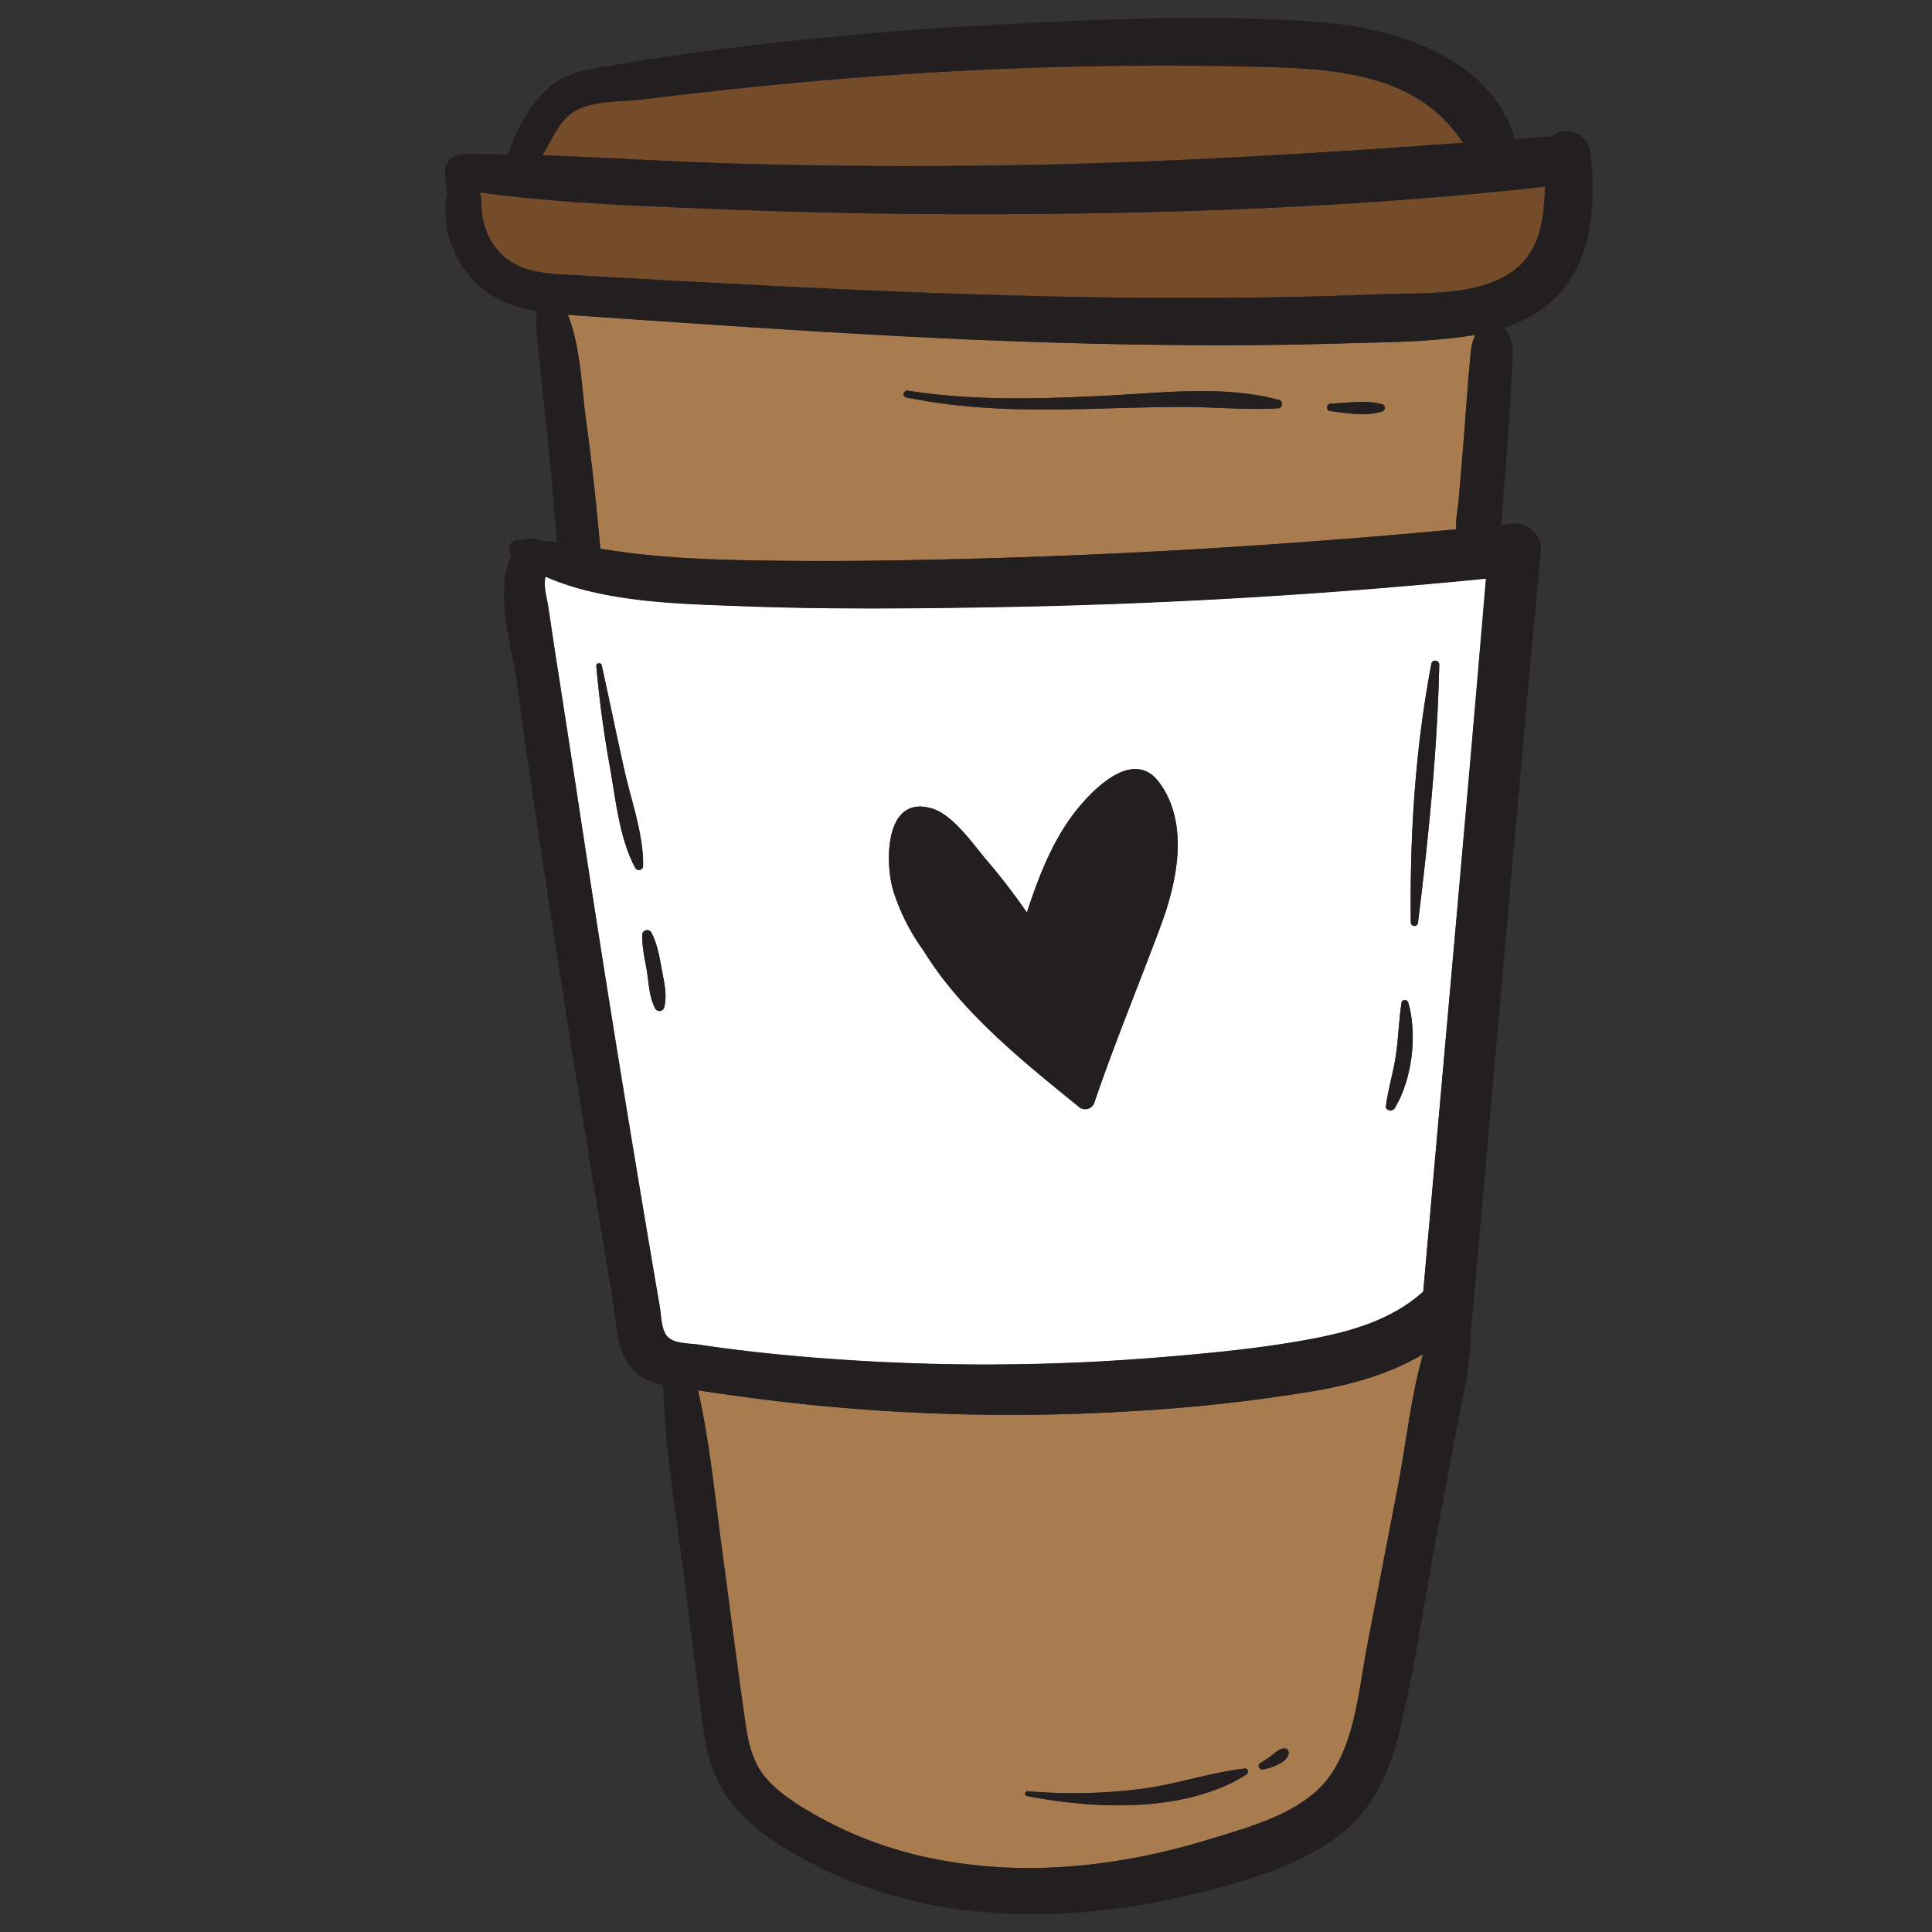 <svg id="Layer_1" data-name="Layer 1" xmlns="http://www.w3.org/2000/svg" viewBox="0 0 600 600"><rect x="0" y="0" width="600" height="600" fill="#333333" stroke="none"/><defs><style>.cls-1{fill:#fff;}.cls-2{fill:#a97c50;}.cls-3{fill:#754c29;}.cls-4{fill:#231f20;}</style></defs><title>doodle</title><path class="cls-1" d="M315.94,296.85l-3.12-3.8,3,5.12Q315.83,297.51,315.94,296.85Z"/><path class="cls-2" d="M351,438.28a617.47,617.47,0,0,1-109.18-3.1c-8.37-1-16.71-2.17-25-3.42,3.66,16.24,5.25,33.06,7.46,49.49,2.43,18,4.7,36,7.28,54,1.13,7.83,2.81,14.11,8.91,19.57C245,559,250.57,562.26,256,565.2A124.34,124.34,0,0,0,294.06,578c27.07,4.69,55.32,1.25,81.41-6.76,12.64-3.88,29.2-8.18,37.34-19.43s9.21-27.29,11.73-40.41l9.48-49.2c2.61-13.53,4.08-28.21,7.88-41.67-10.29,6.1-21.89,9.42-34,11.48A524,524,0,0,1,351,438.28Zm36.17,112.78c-18.88,12-47.15,10.85-68.21,6.72a.77.77,0,0,1,.2-1.51,166,166,0,0,0,35.37-.72c10.87-1.42,21.28-5.08,32.14-6.33C387.66,549.1,387.87,550.58,387.12,551.06Zm9.76-3.09a18.27,18.27,0,0,1-4.67,1.53c-1.14.25-1.93-1.37-.82-2a27.86,27.86,0,0,0,3.76-2.54c1.15-.86,2.22-2,3.72-2a1.33,1.33,0,0,1,1.27,1.66C399.9,546.25,398.19,547.29,396.88,548Z"/><path class="cls-3" d="M224.62,65C199.5,64,174,63.19,149,59.76a5.85,5.85,0,0,1,.49,2.47c-.09,6.59,2,13.2,7.21,17.59,6.5,5.52,15.85,5.27,23.89,5.74q24.52,1.43,49.07,2.7C262.91,90,296.2,91.4,329.5,92.1s66.6.58,99.86-.76c12.57-.51,28.93.7,39.92-6.74,8.91-6,10.32-16.47,10.49-26.63-56.12,6.26-112.88,8.32-169.32,8.54Q267.52,66.68,224.62,65Z"/><path class="cls-3" d="M312.06,51.34c47.53-.69,94.87-3.57,142.22-7-13.46-20.75-37.74-23-61.88-23.57q-43.32-1.08-86.66.86c-29.4,1.33-58.71,3.82-88,7.1-6.37.71-12.73,1.49-19.1,2.22-6.81.77-16.25.13-21.82,4.71-3.9,3.21-5.71,8.35-8.39,12.55,19.8.67,39.62,2,59.37,2.57Q270,52,312.06,51.34Z"/><path class="cls-1" d="M230.44,188.19c-18.85-.71-42.62-1.05-61-9.18-.68,3,.37,6.35.85,9.4.75,4.84,1.45,9.68,2.19,14.51q2,12.89,4,25.77c2.83,18.27,5.56,36.55,8.41,54.81q7.56,48.35,15.68,96.6,2.16,12.87,4.37,25.73c.51,2.95.43,7.6,2.68,9.54s6.46,1.75,9.37,2.18c16.07,2.42,32.29,3.93,48.5,4.93a659,659,0,0,0,95-1c15.28-1.26,30.66-2.72,45.76-5.49,12.7-2.33,25.59-5.87,35.46-14.61l.3-.24c6.56-73.84,13.27-147.67,19.58-221.54q-76,7.59-152.43,8.86C282.9,189,256.62,189.18,230.44,188.19Zm-33.12,81.35c-4.92-9.11-6-20.87-7.83-31-1.89-10.52-3.35-21.09-4.28-31.74-.08-1,1.47-1.14,1.67-.22,2.36,10.79,4.58,21.61,7,32.39,2.12,9.65,6,20,5.87,29.89A1.3,1.3,0,0,1,197.32,269.54Zm8.93,43.37a1.51,1.51,0,0,1-2.73.35c-1.84-3.38-2-7.5-2.56-11.26s-1.62-7.75-1.5-11.65a1.52,1.52,0,0,1,2.82-.76c1.93,3.7,2.59,7.94,3.34,12C206.3,305.28,207.23,309.25,206.25,312.91Zm238.3-106.85c.27-1.39,2.45-1,2.42.33-.58,26.72-3.32,53.59-6.59,80.06a1.12,1.12,0,0,1-2.24,0C437.81,259.72,439.49,232.43,444.55,206.06ZM433.41,328.34c.9-5.63,1-11.33,1.85-16.95.17-1.11,1.83-1,2.1,0,2.86,10.09,1.21,23.81-4.23,32.79-.69,1.13-2.91.78-2.71-.73C431.09,338.34,432.6,333.42,433.41,328.34ZM335.2,250.52c5.78-6.9,17.35-17.78,24.92-7.39,9.35,12.85,5.37,31,.3,44.57-6.8,18.26-14.25,36.22-20.54,54.69a3,3,0,0,1-4.89,1.29c-16.43-13.38-36.44-29.17-48.22-48.55a63.91,63.91,0,0,1-9.44-18.83c-2.43-8.35-2.7-29.52,12-25.25,6.7,1.95,12.92,11.2,17.2,16.2a199.83,199.83,0,0,1,12.4,16.15C322.74,271.73,327.27,260,335.2,250.52Z"/><path class="cls-2" d="M454.74,134.18c.56-7,1-14,1.66-21,.34-3.61.42-6.6,1.81-9.14l-.22,0c-13.69,2.28-27.87,2.21-41.72,2.64q-22.9.69-45.83.51c-31.68-.2-63.35-1.3-95-3-31.11-1.72-62.19-3.89-93.27-6-1.93-.13-3.89-.25-5.84-.4,3.95,9.64,4.29,22.51,5.56,31.91q2.75,20.31,4.53,40.71c4,.62,7.91,1.22,11.83,1.66,12.21,1.36,24.49,1.83,36.77,2,25.76.44,51.56-.06,77.31-.85,46.7-1.45,93.38-4.48,139.9-8.82-.22-2.85.46-6,.74-9.16C453.63,148.19,454.19,141.18,454.74,134.18Zm-57.86-7.36c-10.35.58-20.79-.52-31.16-.44-9.39.08-18.78.37-28.17.62-18.94.48-37.54.24-56.15-3.59-1.4-.29-.78-2.32.58-2.1,19.88,3.18,40.22,2.58,60.26,1.64,17.76-.83,37.64-3.5,55,1.29A1.32,1.32,0,0,1,396.88,126.82Zm32.36.94c-4.89,1.66-10.93.54-15.94-.07a1.18,1.18,0,0,1,0-2.36c5.1-.15,11-1.18,15.94.2A1.17,1.17,0,0,1,429.24,127.76Z"/><path class="cls-4" d="M481.79,42.47a8.85,8.85,0,0,0-1.56,0l-9.75.73c-7.54-25.8-38-34.77-61.73-36.45-32.5-2.3-65.7-.84-98.2.85-32.65,1.69-65.24,4.66-97.62,9.15-7.41,1-14.79,2.17-22.15,3.47C184.33,21.31,177.36,22,171.9,26c-6.25,4.49-11.58,14-14.14,22-4.67-.09-9.34-.14-14-.1-2.8,0-5.88,2.55-5.58,5.58.23,2.35.43,4.71.7,7.06a6.24,6.24,0,0,0-.43,1.75A31.82,31.82,0,0,0,149.08,89c5.14,4.47,11.24,6.55,17.64,7.65-.61,4.63.28,9.52.7,14.14.64,6.86,1.4,13.7,2.12,20.55C170.85,143.65,172,156,173,168.42c-1.7-.2-3.4-.35-5.09-.47a5.48,5.48,0,0,0-5.33-.23c-.52,0-1,0-1.56,0-2.84,0-3.69,3.11-2.23,5-5.28,11.2,0,27.2,1.59,38.59q3.79,27.49,7.93,54.92,8.4,55.65,17.6,111.19,2.13,12.87,4.3,25.74c1.19,7,1.13,16.81,6.39,22.33,2.48,2.61,5.84,3.88,9.37,4.64.38,17.66,3.36,35.38,5.58,52.85,2.28,18,4.52,36.06,6.85,54.09,2.07,16,8.6,25.63,21.9,34.64a129.32,129.32,0,0,0,38.8,17.47c29,7.78,59.91,6.43,89-.33,14.77-3.44,30.83-7.86,43.78-16,12.63-7.9,19.17-20.27,22.6-34.43,4.87-20.12,7.81-40.87,11.61-61.21q3-15.9,5.93-31.8c1.87-10,4.6-20.27,4.8-30.51a7.26,7.26,0,0,0-.12-1.43,8.29,8.29,0,0,0,.19-1.09c.29-3.15.66-6.54.92-10a1.47,1.47,0,0,0,.05-.29c6.86-77.14,13.53-154.3,20.69-231.42.38-4.06-4-8.49-8.09-8.08l-4.25.41c.14-1.43.2-3,.34-4.59q.9-10.5,1.66-21c.51-7,.94-14,1.25-21,.24-5.35,1.33-10.62-2.36-14.55,8.74-2.93,16.51-8.11,21.36-16.4,6.57-11.22,6.84-25.3,5.5-37.87C493.18,40.88,485.53,39,481.79,42.47Zm-304.92-6.8c5.57-4.58,15-3.94,21.82-4.71,6.37-.73,12.73-1.51,19.1-2.22,29.24-3.28,58.55-5.77,88-7.1q43.29-2,86.66-.86c24.14.6,48.42,2.82,61.88,23.57-47.35,3.42-94.69,6.3-142.22,7Q270,52,227.85,50.79c-19.75-.55-39.57-1.9-59.37-2.57C171.16,44,173,38.88,176.87,35.67ZM434,462.22l-9.48,49.2c-2.52,13.12-3.65,29.25-11.73,40.41s-24.7,15.55-37.34,19.43c-26.09,8-54.34,11.45-81.41,6.76A124.34,124.34,0,0,1,256,565.2c-5.42-2.94-11-6.23-15.61-10.35-6.1-5.46-7.78-11.74-8.91-19.57-2.58-18-4.85-36-7.28-54-2.21-16.43-3.8-33.25-7.46-49.49,8.33,1.25,16.67,2.43,25,3.42A617.47,617.47,0,0,0,351,438.28a524,524,0,0,0,57-6.25c12.07-2.06,23.67-5.38,34-11.48C438.1,434,436.63,448.69,434,462.22Zm7.93-61-.3.24c-9.87,8.74-22.76,12.28-35.46,14.61-15.1,2.77-30.48,4.23-45.76,5.49a659,659,0,0,1-95,1c-16.21-1-32.43-2.51-48.5-4.93-2.91-.43-7.06-.2-9.37-2.18s-2.17-6.59-2.68-9.54q-2.2-12.87-4.37-25.73-8.13-48.25-15.68-96.6c-2.85-18.26-5.58-36.54-8.41-54.81q-2-12.87-4-25.77c-.74-4.83-1.44-9.67-2.19-14.51-.48-3-1.53-6.41-.85-9.4,18.38,8.13,42.15,8.47,61,9.18,26.18,1,52.46.76,78.66.32q76.39-1.31,152.43-8.86C455.22,253.52,448.51,327.35,442,401.19Zm10.31-236.84c-46.52,4.34-93.2,7.37-139.9,8.82-25.75.79-51.55,1.29-77.31.85-12.28-.2-24.56-.67-36.77-2-3.92-.44-7.87-1-11.83-1.66q-1.75-20.42-4.53-40.71c-1.27-9.4-1.61-22.27-5.56-31.91,1.95.15,3.91.27,5.84.4,31.08,2.16,62.16,4.33,93.27,6,31.62,1.74,63.29,2.84,95,3q22.92.15,45.83-.51c13.85-.43,28-.36,41.72-2.64l.22,0c-1.39,2.54-1.47,5.53-1.81,9.14-.65,7-1.1,14-1.66,21s-1.11,14-1.74,21C452.72,158.38,452,161.5,452.26,164.35Zm17-79.75c-11,7.44-27.35,6.23-39.92,6.74-33.26,1.34-66.58,1.46-99.86.76S262.91,90,229.64,88.26Q205.1,87,180.57,85.56c-8-.47-17.39-.22-23.89-5.74-5.18-4.39-7.3-11-7.21-17.59a5.85,5.85,0,0,0-.49-2.47C174,63.19,199.5,64,224.62,65q42.88,1.7,85.83,1.52c56.44-.22,113.2-2.28,169.32-8.54C479.6,68.13,478.19,78.57,469.28,84.6Z"/><path class="cls-4" d="M440.38,286.45c3.27-26.47,6-53.34,6.59-80.06,0-1.36-2.15-1.72-2.42-.33-5.06,26.37-6.74,53.66-6.41,80.39A1.12,1.12,0,0,0,440.38,286.45Z"/><path class="cls-4" d="M433.13,344.18c5.44-9,7.09-22.7,4.23-32.79-.27-1-1.93-1.11-2.1,0-.89,5.62-.95,11.32-1.85,16.95-.81,5.08-2.32,10-3,15.11C430.22,345,432.44,345.31,433.13,344.18Z"/><path class="cls-4" d="M289.31,251.05c-14.68-4.27-14.41,16.9-12,25.25a63.91,63.91,0,0,0,9.44,18.83c11.78,19.38,31.79,35.17,48.22,48.55a3,3,0,0,0,4.89-1.29c6.29-18.47,13.74-36.43,20.54-54.69,5.07-13.59,9.05-31.72-.3-44.57-7.57-10.39-19.14.49-24.92,7.39-7.93,9.47-12.46,21.21-16.29,32.88a199.83,199.83,0,0,0-12.4-16.15C302.23,262.25,296,253,289.31,251.05Z"/><path class="cls-4" d="M193.85,239c-2.39-10.78-4.61-21.6-7-32.39-.2-.92-1.75-.74-1.67.22.93,10.65,2.39,21.22,4.28,31.74,1.8,10.1,2.91,21.86,7.83,31a1.3,1.3,0,0,0,2.4-.65C199.82,259,196,248.65,193.85,239Z"/><path class="cls-4" d="M202.28,289.59a1.52,1.52,0,0,0-2.82.76c-.12,3.9.9,7.8,1.5,11.65s.72,7.88,2.56,11.26a1.51,1.51,0,0,0,2.73-.35c1-3.66.05-7.63-.63-11.31C204.87,297.53,204.21,293.29,202.28,289.59Z"/><path class="cls-4" d="M397.23,124.24c-17.35-4.79-37.23-2.12-55-1.29-20,.94-40.38,1.54-60.26-1.64-1.36-.22-2,1.81-.58,2.1,18.61,3.83,37.21,4.07,56.15,3.59,9.39-.25,18.78-.54,28.17-.62,10.37-.08,20.81,1,31.16.44A1.32,1.32,0,0,0,397.23,124.24Z"/><path class="cls-4" d="M429.24,125.53c-5-1.38-10.84-.35-15.94-.2a1.18,1.18,0,0,0,0,2.36c5,.61,11.05,1.73,15.94.07A1.17,1.17,0,0,0,429.24,125.53Z"/><path class="cls-4" d="M386.62,549.22c-10.86,1.25-21.27,4.91-32.14,6.33a166,166,0,0,1-35.37.72.77.77,0,0,0-.2,1.51c21.06,4.13,49.33,5.31,68.21-6.72C387.87,550.58,387.66,549.1,386.62,549.22Z"/><path class="cls-4" d="M398.87,543c-1.5,0-2.57,1.14-3.72,2a27.86,27.86,0,0,1-3.76,2.54c-1.11.58-.32,2.2.82,2a18.27,18.27,0,0,0,4.67-1.53c1.31-.68,3-1.72,3.26-3.3A1.33,1.33,0,0,0,398.87,543Z"/></svg>